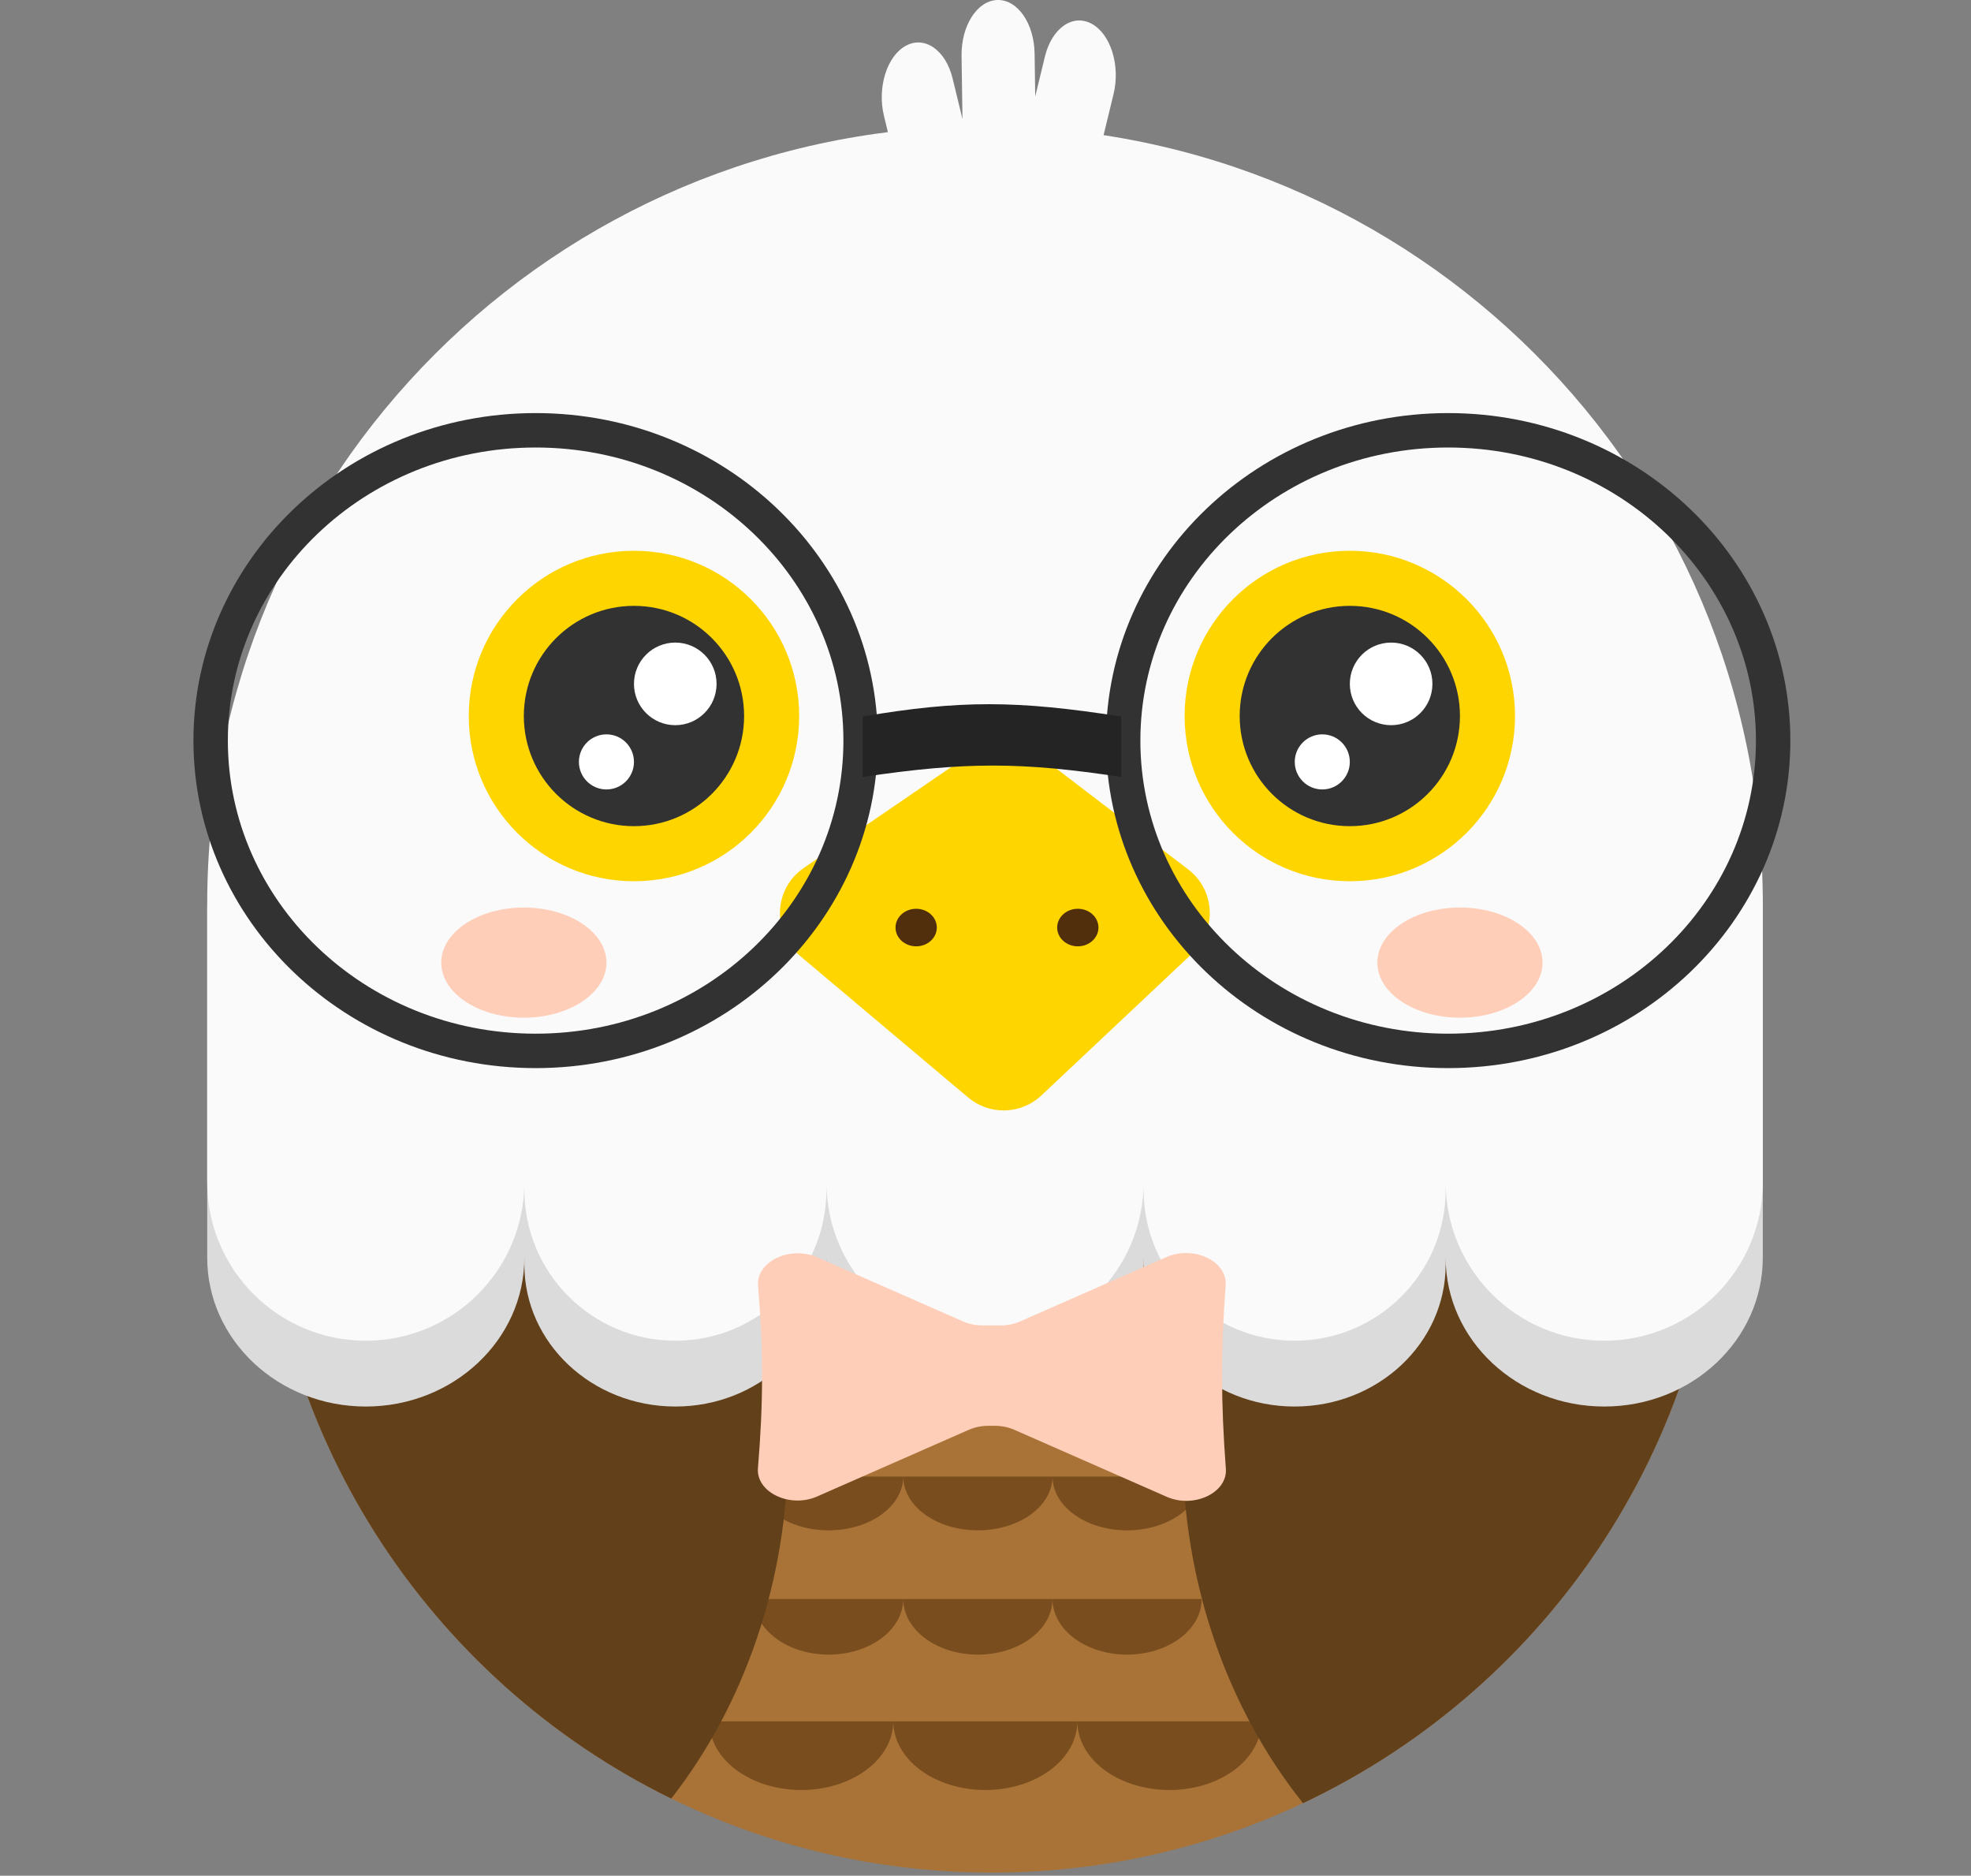 <svg width="206" height="196" viewBox="0 0 206 196" fill="none" xmlns="http://www.w3.org/2000/svg">
<rect x="0" y="0" width="206" height="196" fill="#808080" stroke="none"/>
<path d="M100.498 5.843C100.453 2.685 102.125 0.069 104.233 0.001C106.341 -0.067 108.087 2.439 108.132 5.597L108.197 10.079L109.211 5.906C109.932 2.937 112.123 1.406 114.104 2.487C116.086 3.567 117.107 6.85 116.386 9.818L112.904 24.152C112.183 27.121 109.992 28.651 108.01 27.571C107.376 27.225 106.84 26.653 106.428 25.939C105.893 26.397 105.276 26.668 104.617 26.689C104.076 26.707 103.559 26.555 103.089 26.266C102.737 27.88 101.912 29.243 100.765 29.868C98.783 30.949 96.592 29.418 95.871 26.45L92.389 12.116C91.668 9.147 92.689 5.865 94.671 4.784C96.652 3.704 98.843 5.234 99.564 8.203L100.593 12.437L100.498 5.843Z" fill="#FAFAFA"/>
<path d="M27.412 119.421C27.412 161.536 61.553 195.678 103.668 195.678C145.784 195.678 179.925 161.536 179.925 119.421V99.278H27.412V119.421Z" fill="#A97337"/>
<g style="mix-blend-mode:multiply">
<path fill-rule="evenodd" clip-rule="evenodd" d="M94.403 167.098C94.401 167.856 94.199 168.607 93.81 169.308C93.418 170.013 92.843 170.654 92.119 171.194C91.395 171.734 90.535 172.162 89.589 172.455C88.643 172.747 87.629 172.897 86.605 172.897C85.581 172.897 84.567 172.747 83.621 172.455C82.675 172.162 81.815 171.734 81.091 171.194C80.367 170.654 79.792 170.013 79.4 169.308C79.008 168.603 78.807 167.847 78.807 167.083L86.605 167.083L94.403 167.083L94.403 167.083H102.202H110C110 167.847 109.798 168.603 109.406 169.308C109.014 170.013 108.44 170.654 107.716 171.194C106.992 171.734 106.132 172.162 105.186 172.455C104.24 172.747 103.226 172.897 102.202 172.897C101.178 172.897 100.163 172.747 99.217 172.455C98.271 172.162 97.412 171.734 96.687 171.194C95.963 170.654 95.389 170.013 94.997 169.308C94.608 168.607 94.406 167.856 94.403 167.098ZM125.003 169.308C125.395 168.603 125.597 167.847 125.597 167.083H117.799L110 167.083C110 167.847 110.202 168.603 110.594 169.308C110.986 170.013 111.56 170.654 112.284 171.194C113.009 171.734 113.868 172.162 114.814 172.455C115.761 172.747 116.775 172.897 117.799 172.897C118.823 172.897 119.837 172.747 120.783 172.455C121.729 172.162 122.589 171.734 123.313 171.194C124.037 170.654 124.612 170.013 125.003 169.308Z" fill="#4B2807" fill-opacity="0.5"/>
</g>
<g style="mix-blend-mode:multiply">
<path fill-rule="evenodd" clip-rule="evenodd" d="M94.403 154.306C94.401 155.04 94.199 155.765 93.81 156.443C93.418 157.125 92.843 157.744 92.119 158.266C91.395 158.788 90.535 159.202 89.589 159.485C88.643 159.767 87.629 159.912 86.605 159.912C85.581 159.912 84.567 159.767 83.621 159.485C82.675 159.202 81.815 158.788 81.091 158.266C80.367 157.744 79.792 157.125 79.4 156.443C79.008 155.761 78.807 155.03 78.807 154.292H86.605H94.403H94.403H102.202H110C110 155.03 109.798 155.761 109.406 156.443C109.014 157.125 108.44 157.744 107.716 158.266C106.992 158.788 106.132 159.202 105.186 159.485C104.24 159.767 103.226 159.912 102.202 159.912C101.178 159.912 100.163 159.767 99.217 159.485C98.271 159.202 97.412 158.788 96.687 158.266C95.963 157.744 95.389 157.125 94.997 156.443C94.608 155.765 94.406 155.04 94.403 154.306ZM125.003 156.443C125.395 155.761 125.597 155.03 125.597 154.292H117.799H110C110 155.03 110.202 155.761 110.594 156.443C110.986 157.125 111.56 157.744 112.284 158.266C113.009 158.788 113.868 159.202 114.814 159.485C115.761 159.767 116.775 159.912 117.799 159.912C118.823 159.912 119.837 159.767 120.783 159.485C121.729 159.202 122.589 158.788 123.313 158.266C124.037 157.744 124.612 157.125 125.003 156.443Z" fill="#4B2807" fill-opacity="0.5"/>
</g>
<g style="mix-blend-mode:multiply">
<path fill-rule="evenodd" clip-rule="evenodd" d="M93.363 179.9C93.359 180.833 93.11 181.756 92.631 182.618C92.148 183.488 91.439 184.279 90.546 184.945C89.653 185.61 88.593 186.139 87.426 186.499C86.259 186.859 85.008 187.045 83.745 187.045C82.482 187.045 81.232 186.859 80.065 186.499C78.898 186.139 77.838 185.61 76.945 184.945C76.051 184.279 75.343 183.488 74.86 182.618C74.376 181.748 74.127 180.816 74.127 179.874H83.745H93.363H93.363H102.981H112.599C112.599 181.776 111.586 183.6 109.782 184.945C107.978 186.289 105.532 187.045 102.981 187.045C100.43 187.045 97.984 186.289 96.18 184.945C94.385 183.606 93.372 181.792 93.363 179.9ZM131.103 182.618C131.587 181.748 131.835 180.816 131.835 179.874H122.217H112.599C112.599 180.816 112.848 181.748 113.332 182.618C113.815 183.488 114.523 184.279 115.417 184.945C116.31 185.61 117.37 186.139 118.537 186.499C119.704 186.859 120.954 187.045 122.217 187.045C123.48 187.045 124.731 186.859 125.898 186.499C127.065 186.139 128.125 185.61 129.018 184.945C129.911 184.279 130.62 183.488 131.103 182.618Z" fill="#4B2807" fill-opacity="0.5"/>
</g>
<path fill-rule="evenodd" clip-rule="evenodd" d="M50.65 99.278H27.412V119.421C27.412 149.513 44.842 175.534 70.156 187.939C77.743 178.218 82.371 165.279 82.371 151.075C82.371 127.018 69.095 106.589 50.65 99.278ZM136.185 188.418C162.037 176.213 179.925 149.906 179.925 119.421V99.278H155.313C136.867 106.589 123.592 127.018 123.592 151.075C123.592 165.513 128.373 178.645 136.185 188.418Z" fill="#62401A"/>
<path d="M102.949 20.06C58.831 20.06 22.921 53.062 21.689 94.209C21.667 94.535 21.656 94.864 21.656 95.195V131.41C21.656 140.005 29.077 146.973 38.23 146.973C47.384 146.973 54.805 140.005 54.805 131.41V117.772L54.805 132.151C54.805 140.337 61.872 146.973 70.59 146.973C79.308 146.973 86.375 140.337 86.375 132.151L86.375 117.772V131.41C86.375 140.005 93.795 146.973 102.949 146.973C112.103 146.973 119.523 140.005 119.523 131.41L119.523 132.151C119.523 140.337 126.59 146.973 135.308 146.973C144.026 146.973 151.093 140.337 151.093 132.151V131.441C151.111 140.022 158.525 146.973 167.667 146.973C176.821 146.973 184.241 140.005 184.241 131.41V95.195C184.241 94.864 184.23 94.535 184.209 94.209C182.976 53.062 147.067 20.06 102.949 20.06Z" fill="#DBDBDB"/>
<path fill-rule="evenodd" clip-rule="evenodd" d="M102.949 13.183C58.052 13.183 21.656 49.579 21.656 94.475V110.894L21.656 123.522C21.656 132.675 29.077 140.096 38.23 140.096C47.384 140.096 54.805 132.675 54.805 123.522V110.894H54.805V124.311C54.805 133.029 61.872 140.096 70.59 140.096C79.308 140.096 86.375 133.029 86.375 124.311V110.894H86.375V123.522C86.375 132.676 93.796 140.096 102.949 140.096C112.103 140.096 119.523 132.676 119.523 123.522V110.894L119.523 124.311C119.523 133.029 126.591 140.096 135.308 140.096C144.026 140.096 151.093 133.029 151.093 124.311V123.594C151.132 132.715 158.538 140.096 167.667 140.096C176.821 140.096 184.242 132.676 184.242 123.522V98.587C184.242 98.562 184.242 98.537 184.241 98.512V94.475C184.241 49.579 147.845 13.183 102.949 13.183Z" fill="#FAFAFA"/>
<path d="M106.606 138.083C105.986 138.356 105.282 138.499 104.565 138.499H102.705C101.988 138.499 101.284 138.356 100.664 138.083L85.413 131.38C82.556 130.124 79.018 131.838 79.227 134.345C79.796 141.183 79.785 146.576 79.217 153.416C79.01 155.92 82.543 157.629 85.398 156.374L101.26 149.403C101.88 149.13 102.584 148.987 103.301 148.987H103.969C104.686 148.987 105.39 149.13 106.01 149.403L121.949 156.408C124.789 157.656 128.307 155.972 128.121 153.48C127.606 146.592 127.582 141.179 128.101 134.294C128.29 131.797 124.763 130.103 121.918 131.353L106.606 138.083Z" fill="#FFCEB9"/>
<path d="M83.561 99.838C80.65 97.387 80.877 92.835 84.018 90.686L101.669 78.609C103.721 77.205 106.441 77.277 108.415 78.787L124.182 90.844C127.003 93.001 127.217 97.173 124.631 99.607L108.839 114.47C106.711 116.472 103.422 116.563 101.187 114.681L83.561 99.838Z" fill="#FFD500"/>
<ellipse cx="95.754" cy="96.923" rx="2.158" ry="1.962" fill="#512E0C"/>
<ellipse cx="112.648" cy="96.923" rx="2.158" ry="1.962" fill="#512E0C"/>
<circle cx="66.259" cy="74.818" r="17.266" fill="#FFD500"/>
<circle cx="66.259" cy="74.818" r="11.511" fill="#323232"/>
<circle cx="70.576" cy="71.461" r="4.316" fill="white"/>
<circle cx="63.382" cy="79.614" r="2.878" fill="white"/>
<circle cx="141.077" cy="74.818" r="17.266" fill="#FFD500"/>
<circle cx="141.077" cy="74.818" r="11.511" fill="#323232"/>
<circle cx="145.394" cy="71.461" r="4.316" fill="white"/>
<circle cx="138.199" cy="79.614" r="2.878" fill="white"/>
<ellipse cx="54.749" cy="100.586" rx="8.633" ry="5.755" fill="#FFCEB9"/>
<ellipse cx="152.587" cy="100.586" rx="8.633" ry="5.755" fill="#FFCEB9"/>
<path d="M89.948 77.387C89.948 95.221 74.816 109.812 55.982 109.812C37.147 109.812 22.016 95.221 22.016 77.387C22.016 59.553 37.147 44.963 55.982 44.963C74.816 44.963 89.948 59.553 89.948 77.387Z" stroke="#323232" stroke-width="3.597"/>
<path d="M185.321 77.387C185.321 95.221 170.189 109.812 151.354 109.812C132.52 109.812 117.388 95.221 117.388 77.387C117.388 59.553 132.52 44.963 151.354 44.963C170.189 44.963 185.321 59.553 185.321 77.387Z" stroke="#323232" stroke-width="3.597"/>
<path d="M90.157 74.873C100.335 73.139 106.308 73.171 117.179 74.873V81.19C106.798 79.61 100.879 79.588 90.157 81.19V74.873Z" fill="#242424"/>
</svg>
